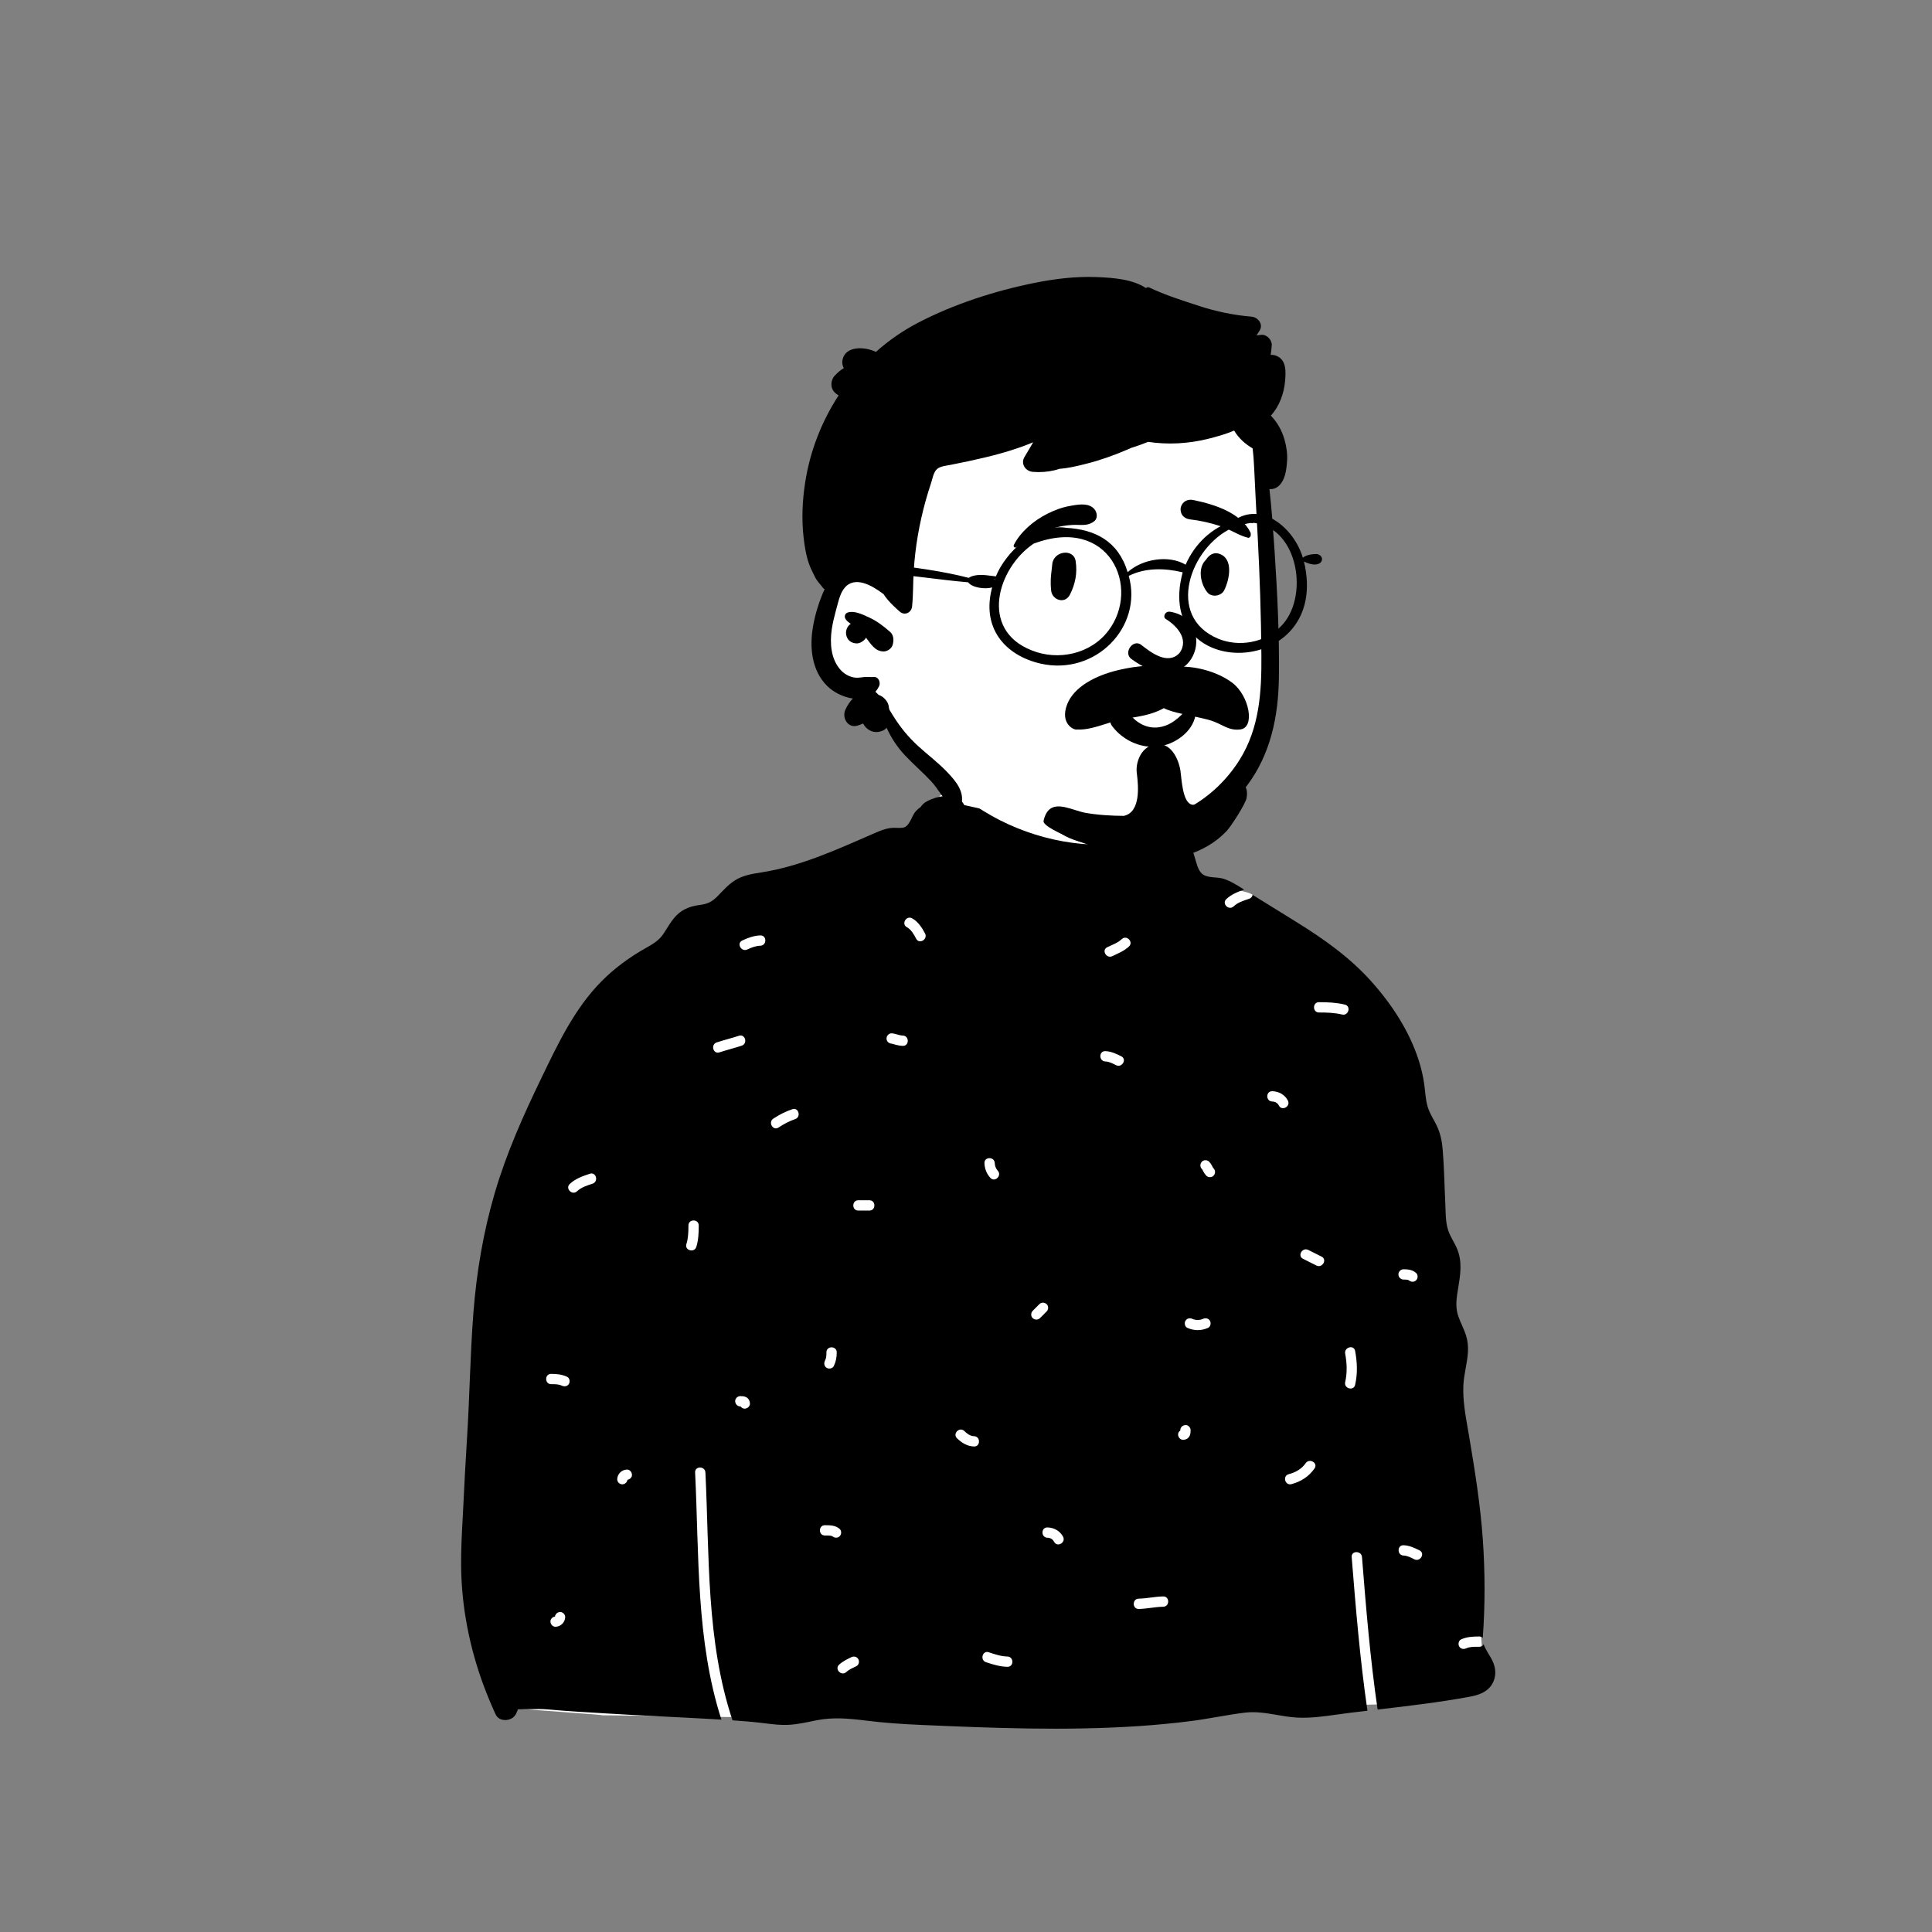 <?xml version="1.0" standalone="no"?>
<svg viewBox="-350 -150 1500 1500" style="width: 585px; height: 585px; justify-content: center; align-self: center; transform: scale(1, 1);" xmlns="http://www.w3.org/2000/svg"><rect x="-350" y="-150" width="1500" height="1500" fill="#808080" stroke="none"/><g transform="rotate(0 409.465 621.576)"><g transform="translate(0 459)"><path d="M92.916 736.628C126.284 736.731 158.706 737.873 192.168 737.985C328.187 738.439 465.458 737.778 601.97 732.264C640.553 730.706 650.185 730.744 688.602 728.326C711.285 728.245 779.42 726.369 776.009 695.474C774.503 637.931 760.256 580.632 755.769 523.245C747.157 415.363 739.823 304.107 696.578 203.204C686.568 179.107 665.07 163.348 643.789 149.178C622.447 133.892 617.21 116.919 597.513 99.65C593.348 95.998 569.697 94.512 556.972 85.25C538.45 71.769 529.265 49.697 522.354 45.939C517.269 43.175 517.362 24.102 507.171 17.351C493.494 8.291 449.911 1.555 434.055 0.296C418.836 -0.914 392.365 1.626 378.086 7.199C354.274 16.493 344.776 34.22 334.289 57.059C195.742 99.879 69.107 172.387 29.779 318.64C-4.136 441.303 -5.379 572.805 7.723 698.608C10.344 707.807 8.507 722.229 16.457 728.326C-11.171 729.911 89.168 735.608 92.916 736.628Z" transform="translate(25 -13.879)" fill="#FFFFFF" stroke="none"></path><path d="M795.371 662.025C797.721 666.425 800.831 670.375 802.19 675.265C803.621 680.365 803.02 685.795 800.051 690.225C796.041 696.205 789.381 698.195 782.681 699.415C759.154 703.725 735.356 706.524 711.581 709.29C705.816 670.027 702.606 630.451 699.443 590.905C699.035 585.808 691.032 585.764 691.443 590.905C694.632 630.762 697.915 670.635 703.689 710.21C699.204 710.734 694.72 711.262 690.241 711.805C686.971 712.2 683.672 712.665 680.356 713.133C669.753 714.628 658.979 716.148 648.421 715.485C643.297 715.164 638.307 714.309 633.342 713.458C625.14 712.053 617.005 710.658 608.44 711.705C594.491 713.415 580.681 716.425 566.721 718.215C553.171 719.955 539.561 721.235 525.921 722.145C469.561 725.915 412.801 723.665 356.421 721.195C342.341 720.585 328.301 719.615 314.311 717.865C301.231 716.235 288.681 715.035 275.651 717.685C268.481 719.145 261.301 720.825 253.951 721.175C248.116 721.463 242.303 720.754 236.517 720.047C235.878 719.969 235.239 719.891 234.601 719.815C226.661 718.849 218.694 718.189 210.716 717.649C190.153 656.076 192.84 589.447 189.684 525.241C189.433 520.117 181.431 520.087 181.684 525.241C184.827 589.173 182.251 655.632 202.112 717.105C199.409 716.944 196.705 716.789 194.001 716.635C166.131 715.045 138.221 713.895 110.36 712.165C96.28 711.295 82.211 710.565 68.171 709.255C62.897 708.764 57.565 708.872 52.237 708.979C49.535 709.034 46.834 709.088 44.141 709.065C43.681 710.405 43.131 711.725 42.431 713.005C39.371 718.575 29.621 719.275 26.77 713.005C23.52 705.865 20.471 698.615 17.721 691.265C6.69 661.725 0.381 630.075 0.02 598.525C-0.128 585.686 0.564 572.842 1.256 560.01C1.443 556.531 1.631 553.052 1.801 549.575C2.621 533.075 3.431 516.565 4.501 500.075C6.641 467.065 7.001 433.945 9.571 400.955C12.011 369.515 17.291 338.365 26.171 308.085C35.231 277.245 48.291 248.015 62.261 219.135C75.181 192.435 88.001 165.035 109.171 143.715C119.221 133.605 130.761 125.175 143.151 118.195C148.391 115.245 153.44 112.385 156.881 107.305C160.261 102.325 163.071 96.845 167.381 92.555C172.571 87.395 178.721 85.435 185.821 84.525C191.671 83.775 195.051 81.925 199.151 77.745C203.36 73.455 207.301 68.935 212.401 65.645C218.681 61.595 226.041 60.435 233.27 59.315C264.091 54.535 293.451 40.825 321.851 28.495C325.581 26.875 329.201 25.455 333.241 24.895C334.912 24.657 336.583 24.705 338.247 24.753C339.799 24.798 341.346 24.843 342.881 24.655C347.711 24.055 349.551 16.855 351.931 13.285C353.081 11.555 354.811 9.915 356.811 8.565C358.701 5.445 362.061 3.765 365.36 2.435C373.051 -0.675 385.261 -2.065 390.161 6.155C390.341 6.455 390.491 6.755 390.621 7.055C413.371 11.925 435.821 18.175 458.961 21.275C471.901 23.005 484.961 23.855 498.011 23.895C504.681 23.915 511.351 23.725 518.011 23.305C519.336 23.223 520.706 23.053 522.09 22.88C524.092 22.631 526.123 22.379 528.091 22.385C532.121 13.745 543.371 7.725 552.53 13.785C556.03 16.095 558.011 19.895 559.091 24.055C561.551 26.595 563.501 29.745 564.841 33.025C566.811 37.825 568.151 43.035 569.701 47.975C570.94 51.955 571.961 57.385 575.19 60.315C579.301 64.035 586.78 62.605 591.851 64.245C597.641 66.113 602.827 69.462 607.958 72.696C602.952 74.405 598.033 76.35 594.119 80.046C590.367 83.587 596.032 89.236 599.776 85.702C603.091 82.573 607.606 81.231 611.835 79.819C613.438 79.283 614.273 78.08 614.513 76.771C625.774 83.749 637.042 90.727 648.311 97.705C669.741 110.975 689.931 125.215 706.821 144.125C722.711 161.915 736.161 182.435 743.501 205.275C745.401 211.175 746.811 217.225 747.711 223.365C748.571 229.175 748.711 235.165 750.311 240.845C751.921 246.615 755.53 251.565 757.961 257.005C760.491 262.655 761.601 268.495 762.11 274.655C763.251 288.405 763.431 302.275 764.121 316.055C764.461 322.885 764.181 330.175 766.221 336.765C767.86 342.065 771.261 346.645 773.36 351.775C777.469 361.782 775.803 371.893 774.119 382.11C773.856 383.706 773.593 385.304 773.351 386.905C772.481 392.725 772.311 398.275 774.221 403.895C776.001 409.115 778.741 413.955 780.341 419.235C782.94 427.812 781.458 435.995 779.957 444.286C779.153 448.726 778.343 453.196 778.151 457.775C777.687 468.933 779.631 480.012 781.558 491.001C781.915 493.032 782.27 495.06 782.61 497.085C787.11 523.855 791.411 550.435 793.28 577.555C795.032 602.933 795.078 628.311 793.226 653.671C792.586 653.009 791.68 652.568 790.483 652.568C785.637 652.571 780.835 652.796 776.368 654.843C774.404 655.743 773.92 658.583 774.933 660.316C776.112 662.333 778.434 662.654 780.405 661.751C783.089 660.52 786.375 660.543 789.347 660.564C789.732 660.566 790.111 660.569 790.483 660.569C792.176 660.568 793.302 659.695 793.882 658.534C794.309 659.62 794.583 660.542 795.371 662.025ZM353.302 110.813C351.628 107.535 349.434 103.691 346.097 101.88C341.565 99.421 345.608 92.516 350.135 94.972C354.671 97.434 357.917 102.286 360.21 106.775C362.55 111.356 355.644 115.399 353.302 110.813ZM222.263 119.16C225.335 117.668 228.893 116.346 232.34 116.25C237.477 116.106 237.499 108.105 232.34 108.25C227.415 108.388 222.614 110.12 218.226 112.252C213.595 114.501 217.646 121.402 222.263 119.16ZM505.654 124.344C510.206 122.12 514.822 120.366 518.559 116.806C522.296 113.248 516.633 107.597 512.903 111.15C509.741 114.16 505.472 115.552 501.616 117.436C496.991 119.696 501.042 126.597 505.654 124.344ZM666.067 168.09C672.161 168.092 678.054 168.26 684.012 169.675C689.017 170.863 691.153 163.152 686.139 161.961C679.499 160.384 672.864 160.092 666.067 160.09C660.919 160.088 660.911 168.088 666.067 168.09ZM337.444 193.154C339.234 193.639 341.076 193.957 342.932 194.01C348.081 194.155 348.077 186.155 342.932 186.01C339.961 185.926 337.261 184.441 334.292 184.282C332.132 184.166 330.292 186.203 330.292 188.282C330.292 190.544 332.126 192.166 334.292 192.282C333.757 192.253 334.102 192.31 334.515 192.379C334.763 192.42 335.035 192.465 335.157 192.499C335.923 192.707 336.679 192.946 337.444 193.154ZM198.444 191.337C193.572 192.929 195.658 200.656 200.571 199.051C206.289 197.182 212.134 195.735 217.851 193.867C222.724 192.275 220.638 184.547 215.725 186.152C210.007 188.021 204.163 189.468 198.444 191.337ZM508.528 209.016C505.906 207.707 503.173 206.21 500.18 206.106C495.037 205.926 495.03 197.926 500.18 198.106C504.67 198.262 508.614 200.135 512.566 202.108C517.179 204.41 513.122 211.308 508.528 209.016ZM634.966 240.412C633.78 238.196 631.995 237.26 629.779 237.21C624.631 237.092 624.63 229.092 629.779 229.21C634.829 229.324 639.46 231.86 641.873 236.375C644.302 240.918 637.393 244.955 634.966 240.412ZM259.323 250.891C254.683 252.469 250.541 254.703 246.455 257.4C242.142 260.246 238.139 253.315 242.417 250.492C247.08 247.415 251.903 244.977 257.196 243.176C262.09 241.512 264.171 249.242 259.323 250.891ZM416.608 290.861C415.286 289.461 414.386 287.179 414.323 285.049C414.176 279.913 406.175 279.891 406.323 285.049C406.446 289.283 408.029 293.424 410.951 296.518C414.493 300.269 420.143 294.605 416.608 290.861ZM578.567 294.79C580.009 296.313 582.79 296.352 584.224 294.79C585.723 293.157 585.762 290.758 584.224 289.133C584.134 289.038 584.048 288.948 584.006 288.911C583.882 288.731 583.761 288.546 583.652 288.359C583.407 287.937 583.198 287.496 582.976 287.063C582.393 285.922 581.65 284.881 580.768 283.949C579.326 282.426 576.545 282.387 575.11 283.949C573.612 285.582 573.573 287.981 575.11 289.606C575.2 289.701 575.287 289.791 575.329 289.828C575.453 290.008 575.574 290.194 575.683 290.381C575.927 290.802 576.136 291.243 576.358 291.676C576.942 292.817 577.684 293.858 578.567 294.79ZM102.075 301.003C97.848 302.414 93.331 303.757 90.017 306.886C86.272 310.42 80.608 304.771 84.36 301.229C88.73 297.104 94.351 295.157 99.949 293.288C104.851 291.652 106.934 299.381 102.075 301.003ZM317.012 321.881L308.372 321.881C303.216 321.881 303.225 313.881 308.372 313.881L317.012 313.881C322.168 313.881 322.159 321.881 317.012 321.881ZM182.63 350.049C181.106 354.959 173.387 352.851 174.915 347.922C176.391 343.164 176.497 338.376 176.5 333.433C176.503 328.277 184.503 328.286 184.5 333.433C184.497 339.059 184.308 344.634 182.63 350.049ZM664.048 364.535C660.593 362.807 657.136 361.079 653.681 359.351C649.069 357.046 653.126 350.148 657.718 352.443L668.086 357.628C672.696 359.933 668.64 366.831 664.048 364.535ZM741.472 370.349C738.777 367.895 735.24 367.452 731.731 367.449C729.569 367.448 727.731 369.289 727.731 371.449C727.731 373.62 729.561 375.448 731.731 375.449C732.17 375.449 732.608 375.451 733.048 375.467C733.127 375.47 733.303 375.483 733.491 375.497C733.801 375.52 734.145 375.546 734.149 375.534C734.572 375.61 734.985 375.713 735.403 375.818C735.468 375.835 735.508 375.843 735.548 375.853C735.56 375.864 735.585 375.881 735.63 375.905C735.725 375.957 735.902 376.101 735.989 376.172C736.02 376.198 736.04 376.214 736.041 376.213C736.042 376.212 735.983 376.159 735.824 376.014C737.421 377.46 739.896 377.58 741.472 376.006C742.947 374.53 743.074 371.809 741.472 370.349ZM443.783 405.381C442.191 403.92 442.302 401.206 443.783 399.725C445.511 397.997 447.239 396.269 448.968 394.541C450.548 392.96 453.027 393.075 454.624 394.541C456.216 396.002 456.105 398.716 454.624 400.198C452.895 401.926 451.168 403.653 449.44 405.381C447.858 406.963 445.38 406.847 443.783 405.381ZM579.958 412.919C574.748 415.303 569.034 415.303 563.824 412.919C561.851 412.016 561.383 409.167 562.39 407.446C563.556 405.452 565.899 405.113 567.862 406.011C570.225 407.092 573.561 407.091 575.921 406.011C577.893 405.109 580.213 405.429 581.393 407.446C582.406 409.178 581.923 412.02 579.958 412.919ZM694.116 457.185C692.97 462.21 685.259 460.07 686.402 455.058C688.064 447.771 687.761 440.305 686.402 432.992C685.466 427.952 693.177 425.811 694.116 430.866C695.746 439.638 696.111 448.441 694.116 457.185ZM283.636 431.929C283.634 434.592 283.616 436.154 282.454 438.55C281.513 440.493 281.924 442.874 283.89 444.023C285.643 445.049 288.415 444.54 289.362 442.588C291.059 439.087 291.634 435.795 291.636 431.929C291.64 426.781 283.64 426.773 283.636 431.929ZM78.258 457.847C80.215 458.757 82.568 458.398 83.73 456.412C84.742 454.682 84.263 451.855 82.296 450.939C78.298 449.08 74.272 448.669 69.908 448.665C64.761 448.661 64.753 456.661 69.908 456.665L70.195 456.665C72.933 456.666 75.723 456.668 78.258 457.847ZM220.244 475.673C218.888 475.734 217.729 475.001 217.011 473.947C216.936 473.947 216.862 473.945 216.788 473.945C214.546 473.944 212.886 472.113 212.788 469.945C212.691 467.786 214.696 465.944 216.788 465.945C218.2 465.946 219.601 466.032 220.913 466.586C223.032 467.48 224.158 469.413 224.244 471.673C224.329 473.913 222.343 475.579 220.244 475.673ZM560.659 499.865C562.919 499.779 564.852 498.653 565.747 496.534C566.3 495.222 566.387 493.821 566.388 492.409C566.389 490.317 564.547 488.312 562.388 488.409C560.22 488.506 558.389 490.167 558.388 492.409C558.388 492.484 558.386 492.558 558.385 492.632C557.332 493.35 556.599 494.509 556.659 495.865C556.753 497.964 558.42 499.95 560.659 499.865ZM398.227 505.049C393.013 504.904 388.688 502.249 385.031 498.693C381.332 495.097 386.995 489.445 390.688 493.037C392.781 495.071 395.196 496.965 398.227 497.049C403.374 497.192 403.378 505.192 398.227 505.049ZM644.667 534.282C652.063 532.321 658.226 528.395 662.609 522.076C665.55 517.836 658.618 513.832 655.701 518.038C652.528 522.613 647.829 525.166 642.54 526.568C637.567 527.886 639.677 535.605 644.667 534.282ZM125.204 534.425C127.272 534.332 128.852 532.897 129.143 530.905C131.046 530.607 132.752 529.012 132.66 526.969C132.566 524.867 130.9 522.887 128.66 522.969C124.634 523.116 121.351 526.398 121.204 530.425C121.128 532.518 123.099 534.519 125.204 534.425ZM287.629 574.494C287.294 574.401 286.94 574.336 286.601 574.29C285.522 574.144 284.404 574.154 283.305 574.164L283.302 574.164L283.279 574.164L283.276 574.164L283.254 574.164L283.231 574.164C282.97 574.167 282.71 574.169 282.452 574.169C277.296 574.166 277.304 566.166 282.452 566.169C286.509 566.171 290.731 566.228 293.921 569.069C295.54 570.511 295.383 573.263 293.921 574.725C292.331 576.315 289.876 576.162 288.264 574.725C288.363 574.813 288.209 574.743 288.019 574.656C287.881 574.592 287.723 574.52 287.629 574.494ZM455.252 575.897C457.468 575.947 459.253 576.883 460.437 579.1C462.866 583.642 469.774 579.606 467.346 575.062C464.933 570.548 460.302 568.012 455.252 567.897C450.101 567.78 450.103 575.78 455.252 575.897ZM740.08 592.631C737.458 591.322 734.725 589.825 731.731 589.721C726.589 589.542 726.582 581.541 731.731 581.721C736.222 581.878 740.166 583.75 744.118 585.723C748.729 588.025 744.673 594.923 740.08 592.631ZM545.107 629.465C538.723 629.568 532.485 631.089 526.1 631.193C520.941 631.276 520.957 623.276 526.1 623.193C532.484 623.089 538.722 621.568 545.107 621.465C550.266 621.381 550.25 629.381 545.107 629.465ZM73.364 645.017C71.124 645.099 69.458 643.118 69.364 641.017C69.272 638.974 70.977 637.379 72.882 637.081C73.172 635.089 74.753 633.653 76.82 633.561C78.926 633.466 80.897 635.467 80.82 637.561C80.673 641.588 77.392 644.869 73.364 645.017ZM407.532 672.522C412.966 674.33 418.376 675.986 424.147 676.121C429.298 676.24 429.296 668.24 424.147 668.121C419.126 668.004 414.382 666.379 409.659 664.808C404.763 663.178 402.663 670.902 407.532 672.522ZM299.104 680.133C301.226 678.127 304.314 676.885 306.934 675.574C308.866 674.608 309.409 671.88 308.37 670.102C307.22 668.135 304.836 667.697 302.897 668.667C299.606 670.313 296.15 671.921 293.447 674.476C289.698 678.021 295.362 683.671 299.104 680.133Z" transform="translate(7.999 9)" fill="#000000" fill-rule="evenodd" stroke="none"></path></g><g transform="translate(225 0)"><g><g><path d="M340.529 155.003C338.376 136.088 341.162 96.552 341.348 94.15C342.529 78.965 335.414 19.002 321.964 24.527C299.401 6.666 269.351 2.722 241.251 0.838C182.883 -3.076 120.791 5.909 75.72 45.189C53.432 65.588 31.732 95.257 33.477 126.149C13.226 155.431 -15.324 195.598 9.908 229.831C18.485 240.768 32.116 244.841 42.891 253.124C64.562 270.604 78.159 295.69 100.036 313.066C157.996 365.149 256.413 376.029 313.359 316.789C357.394 273.885 350.274 209.699 342.529 155.003C337.321 118.23 344.728 191.904 340.529 155.003Z" transform="translate(65.001 149)" fill="#FFFFFF" stroke="none"></path><path d="M227.86 0.105C211.919 -0.485 195.89 1.475 180.28 4.625C149.299 10.865 117.57 21.075 89.509 35.715C77.727 41.865 66.857 49.46 57.054 58.209C48.193 53.972 34.213 53.628 31.373 63.344C30.558 66.133 30.964 68.661 32.134 70.823C31.793 71.017 31.456 71.225 31.126 71.446C28.891 72.942 27.698 74.031 26.314 75.406L25.221 76.502C21.761 79.973 21.434 86.396 25.221 89.823L25.739 90.291L26.058 90.569C26.703 91.111 27.395 91.569 28.118 91.949C14.847 112.287 5.839 135.465 2.11 159.685C-0.081 173.905 -0.72 188.125 0.93 202.435C1.73 209.425 2.93 216.885 5.379 223.495C6.57 226.725 8.249 229.865 9.759 232.965C11.4 236.345 14.089 238.815 16.299 241.835C16.539 242.145 16.919 242.305 17.289 242.315C16.62 243.695 16.009 245.095 15.44 246.485C12.169 254.475 9.65 263.085 8.19 271.595C5.44 287.645 7.12 305.695 19.339 317.705C24.209 322.485 31.749 326.315 39.16 327.335C36.789 329.775 34.879 332.675 33.35 336.015C30.49 342.245 35.259 350.675 42.839 348.355C44.28 347.915 45.709 347.355 47.11 346.735C49.289 351.065 53.95 353.995 58.95 353.245C61.86 352.805 63.959 351.675 65.4 350.085C69.009 358.065 73.799 365.315 79.87 371.715C86.289 378.495 93.379 384.605 99.78 391.405C105.999 398.005 109.69 406.625 117.02 412.065C119.299 413.755 122.79 411.955 123.43 409.455C125.915 399.726 119.222 391.626 112.872 384.935L112.07 384.095C105.259 377.015 97.39 371.105 90.14 364.505C82.61 357.645 76.549 350.365 71.089 341.765C70.617 341.025 70.147 340.27 69.675 339.507L67.53 336.025C67.419 335.515 67.299 335.015 67.16 334.525C67.049 332.555 66.39 330.685 65.12 328.965C63.549 326.835 61.45 325.225 59.11 324.475C58.32 323.635 57.499 322.835 56.64 322.095C57.709 320.925 58.65 319.545 59.45 317.945C60.93 314.965 59.2 310.225 55.24 310.615C54.05 310.729 52.882 310.675 51.714 310.621C50.437 310.562 49.161 310.503 47.86 310.665C47.548 310.704 47.237 310.745 46.926 310.786C44.789 311.069 42.656 311.351 40.499 311.055C36.07 310.425 32.1 308.025 29.22 304.665C22.009 296.265 21.249 284.185 22.759 273.705C23.426 269.026 24.567 264.428 25.779 259.855L27.652 252.851C28.72 248.937 30.007 244.881 32.52 241.695C40.406 231.694 53.918 239.542 62.005 245.562L62.74 246.115C62.81 246.165 62.87 246.185 62.94 246.185C63.37 246.885 63.83 247.575 64.31 248.235C66.959 251.815 70.169 254.995 73.48 257.995L74.155 258.611C74.608 259.02 75.066 259.425 75.52 259.825C79.39 263.235 84.629 260.725 85.14 255.845C86.089 246.645 85.83 237.345 86.419 228.105C87.009 218.855 88.07 209.635 89.65 200.505C91.23 191.385 93.27 182.355 95.759 173.455C97.009 168.995 98.379 164.585 99.839 160.195C100.95 156.815 101.78 151.335 104.709 148.985C107.36 146.845 112.35 146.485 115.6 145.795C120.14 144.825 124.709 143.965 129.259 142.995C137.77 141.165 146.27 139.175 154.65 136.815C162.95 134.475 171.18 131.715 179.15 128.395C176.86 132.235 174.589 136.085 172.339 139.945C169.259 145.235 173.299 150.885 178.89 151.355C184.629 151.835 190.44 151.405 196.039 150.045C197.23 149.755 198.32 149.425 199.33 149.035C205.479 148.594 211.755 147.191 217.533 145.767L220.23 145.095C231.209 142.335 241.759 138.565 252.16 134.115C253.325 133.617 254.491 133.109 255.657 132.592C259.971 131.29 264.22 129.777 268.386 128.056C283.831 130.393 299.585 129.487 314.759 125.755C321.31 124.145 328.43 122.125 335.2 119.325C338.57 125.075 343.74 129.735 349.509 133.115C350.14 138.105 350.49 143.145 350.72 148.145C351.459 164.085 352.299 180.025 353.169 195.955L353.449 201.113C355.094 232.07 356.102 263.076 356.339 294.065C356.56 322.305 354.83 350.185 339.53 374.745C326.64 395.465 306.53 411.955 283.18 419.355C268.839 423.895 253.64 425.355 238.669 423.905C231.36 423.195 224.12 421.525 217.129 419.285L216.124 418.968C209.105 416.802 202.421 415.732 195.1 414.845C190.259 414.255 189.089 420.535 191.52 423.485C196.66 429.705 202.15 433.855 209.789 436.675C216.69 439.215 224.009 440.825 231.28 441.875C246.28 444.035 261.41 443.795 276.23 440.405C303.73 434.125 328.039 417.605 344.97 395.195C363.56 370.585 369.549 341.165 369.94 310.855C370.361 278.421 368.752 245.831 366.61 213.451L366.16 206.755C365.2 192.745 364.18 178.685 362.589 164.705C365.22 164.965 367.98 164.145 370.22 161.895C374.584 157.531 375.617 150.814 376.136 144.748L376.27 143.075C376.69 137.485 375.839 131.765 374.31 126.395C372.202 119.041 368.668 112.849 363.676 107.664C370.362 100.458 373.963 90.26 374.757 80.632C375.33 73.694 375.863 64.575 368.207 61.342C366.695 60.703 365.13 60.467 363.556 60.5C363.96 58.029 364.233 55.528 364.386 52.997C364.631 48.973 360.502 44.562 356.369 44.978C355.113 45.105 353.857 45.24 352.601 45.371C353.352 44.17 354.106 42.972 354.88 41.786C358.134 36.809 353.736 31.26 348.597 30.835C334.938 29.706 321.418 26.905 308.386 22.662C295.294 18.398 281.618 14.107 269.184 8.172C268.306 7.753 267.338 8.063 266.736 8.667C256.273 1.692 241.083 0.632 229.089 0.152L227.86 0.105ZM50.99 264.032C46.347 261.873 40.059 258.949 35.23 260.525C33.02 261.245 32.369 263.585 33.369 265.305L33.289 265.305L33.496 265.636C34.415 267.034 35.593 267.982 36.885 268.882L37.489 269.295C35.869 270.445 34.629 272.105 34.089 274.225C33.22 277.595 34.629 281.735 37.829 283.425C39.11 284.095 40.499 284.465 41.949 284.535C43.995 284.625 45.701 283.683 47.249 282.505L47.709 282.145C48.39 281.605 48.94 280.885 49.379 280.105C53.11 284.925 56.249 290.615 62.839 290.795C65.989 290.885 69.549 288.375 70.199 285.185C70.27 284.875 70.329 284.565 70.39 284.265C70.999 281.275 70.56 277.775 68.11 275.635C63.19 271.355 58.11 267.305 52.14 264.565C51.77 264.395 51.386 264.216 50.99 264.032Z" transform="translate(48 65.001)" fill="#000000" fill-rule="evenodd" stroke="none"></path></g></g><g transform="translate(159 186)"><g><path d="M140.63 0.473L139.193 0.179C137.503 -0.159 135.804 -0.016 134.311 0.591C132.847 1.187 131.572 2.224 130.68 3.721C129.495 5.714 129.337 7.386 129.887 9.595C130.311 11.302 131.242 12.586 132.46 13.514C133.744 14.491 135.37 15.061 137.06 15.259C144.854 16.175 152.53 17.89 159.992 20.323C163.488 21.464 166.788 23.01 170.058 24.613L172.877 26.002C175.477 27.273 178.163 28.499 181.557 29.389C181.824 29.458 182.087 29.524 182.349 29.587C183.29 29.291 183.45 28.933 183.649 28.673L183.73 28.572C183.972 28.268 184.271 27.802 183.988 25.631C176.583 10.271 156.267 3.742 140.63 0.473ZM43.588 4.83L45.465 4.502C51.273 3.497 58.494 2.532 62.603 7.201C64.782 9.677 65.532 14.279 62.603 16.649C58.767 19.754 54.63 19.651 50.218 19.542C48.704 19.504 47.158 19.466 45.581 19.556C40.493 19.848 35.603 20.69 30.702 22.091C19.95 25.164 11.189 30.774 2.006 36.934C0.801 37.742 -0.429 36.201 0.146 35.074C5.447 24.691 15.72 16.162 26.01 10.963C31.502 8.188 37.512 5.886 43.588 4.83ZM29.963 50.146C30.798 39.79 46.57 37.438 48.139 47.686C49.544 56.866 47.89 65.299 43.755 73.564C39.804 81.46 29.874 77.776 29.123 70.586C28.381 63.484 28.907 59.248 29.443 54.933C29.634 53.392 29.827 51.841 29.963 50.146ZM159.205 41.826C155.401 40.715 152.226 42.681 150.027 45.561C149.773 45.893 149.566 46.222 149.38 46.548C142.515 52.856 145.101 65.645 150.501 72.049C153.814 75.976 161.145 74.845 163.413 70.385C167.587 62.172 171.09 45.299 159.205 41.826ZM128.748 119.039C136.872 107.66 125.366 96.957 117.814 92.367C115.836 90.947 117.406 86.243 121.634 86.97C160.031 93.567 140.136 159.708 91.112 123.413C85.275 118.704 92.343 108.334 98.634 112.366C98.953 112.611 99.288 112.869 99.636 113.139C106.704 118.603 119.636 128.601 128.748 119.039ZM93.587 188.926C86.864 186.184 80.866 181.61 76.481 175.766C74.957 173.735 74.561 171.589 74.881 169.627C75.241 167.421 76.546 165.422 78.326 164.08C80.112 162.735 82.345 162.072 84.504 162.41C86.381 162.704 88.248 163.731 89.727 165.862L90.035 166.288C92.642 169.815 96.04 172.708 99.91 174.574C103.641 176.372 107.814 177.211 112.132 176.723C120.356 175.794 126.024 171.346 132.049 165.306C132.796 164.544 133.543 163.757 134.294 162.958C134.768 162.234 135.426 161.768 136.157 161.524C136.968 161.253 137.886 161.268 138.726 161.562C139.537 161.845 140.262 162.381 140.747 163.094C141.209 163.772 141.471 164.61 141.386 165.574C140.835 171.833 137.562 177.419 132.914 181.805C127.752 186.677 120.909 190.047 114.466 191.229C107.368 192.531 100.136 191.598 93.587 188.926Z" transform="translate(53 52)" fill="#000000" fill-rule="evenodd" stroke="none"></path></g></g><g transform="translate(123 338)"><g><path d="M57.401 3.428C64.65 1.69 84.621 -2.681 95.742 2.328C108.247 -2.159 132.409 2.27 146.695 13.191C159.748 23.17 164.542 47.803 152.83 49.339C146.82 50.128 142.779 48.151 138.106 45.866C135.181 44.435 132.008 42.883 127.95 41.812C115.573 38.546 100.237 36.527 93.447 32.792C84.147 38.066 73.675 39.419 63.749 40.969C58.891 41.722 53.768 43.333 48.627 44.951C40.831 47.404 32.991 49.871 25.959 49.375C24.227 50.168 12.444 45.313 18.349 29.89C23.59 16.205 40.545 7.47 57.401 3.428ZM106.754 85.109C107.748 94.286 109.415 109.689 117.761 107.654C124.018 106.128 136.982 95.521 144.652 91.425C155.51 88.332 159.242 93.979 157.63 102.754C156.863 106.93 146.098 123.977 142.275 128.084C125.474 146.137 97.864 153.49 74.265 148.708C50.996 146.91 -1.441 127.033 0.03 120.343C3.355 105.228 14.21 108.644 24.551 111.898C26.928 112.646 29.278 113.385 31.502 113.889C41.616 115.754 52.744 116.403 62.363 116.437C75.937 113.479 73.473 92.151 72.55 84.167C72.447 83.277 72.364 82.553 72.323 82.039C71.706 74.129 76.283 61.412 88.458 60.757C100.634 60.102 105.437 75.281 106.288 81.167C106.443 82.238 106.589 83.588 106.754 85.109Z" transform="translate(112.173 29)" fill="#000000" fill-rule="evenodd" stroke="none"></path></g></g><g transform="translate(47 241)"><g><path d="M375.513 33.996C378.273 31.683 383.089 31.135 386.423 31.128C394.028 32.583 390.88 44.173 376.385 36.963C398.166 128.052 258.709 131.937 282.237 45.347C268.157 41.96 253.29 41.684 240.365 48.114C251.522 87.814 214.401 125.982 171.734 116.181C144.179 109.783 125.789 88.423 134.308 57.027C128.899 58.723 118.76 57.311 115.622 53.09C104.775 52.163 93.991 50.842 83.22 49.521C59.091 46.563 35.027 43.614 10.467 45.136C7.127 45.598 7.314 47.952 7.501 50.304C7.687 52.647 7.873 54.988 4.572 55.457C-3.018 54.765 -0.036 41.939 5.398 39.854C13.023 34.389 78.598 39.812 116.105 49.648C121.083 46.383 128.583 47.38 134.493 48.166C135.445 48.293 136.355 48.414 137.206 48.511C144.594 30.003 168.272 6.932 192.028 10.823C213.793 12.092 232.079 20.689 239.509 45.24C250.854 34.949 271.426 31.626 284.509 39.408C291.765 23.094 304.532 10.823 321.737 5.29C343.585 -10.2 368.707 11.043 375.513 33.996ZM358.311 87.458C346.17 100.003 325.902 103.603 309.749 96.875C268.273 79.546 288.574 25.496 320.561 10.981C324.557 9.985 329.894 7.622 334.761 7.086C334.928 7.004 335.168 7.043 335.465 7.09C335.954 7.169 336.598 7.272 337.32 6.904C372.591 10.842 380.623 65.594 358.311 87.458ZM164.916 105.906C185.6 114.302 210.916 108.73 224.533 90.669C249.948 57.368 225.561 0.904 166.504 23.095C138.547 41.885 124.054 89.814 164.916 105.906ZM135.953 50.651C135.915 50.633 135.877 50.624 135.838 50.606C136.054 50.511 136.27 50.416 136.485 50.319C136.415 50.502 136.339 50.683 136.271 50.866C136.165 50.793 136.072 50.708 135.953 50.651Z" transform="translate(14 8)" fill="#000000" fill-rule="evenodd" stroke="none"></path></g></g></g></g></svg>